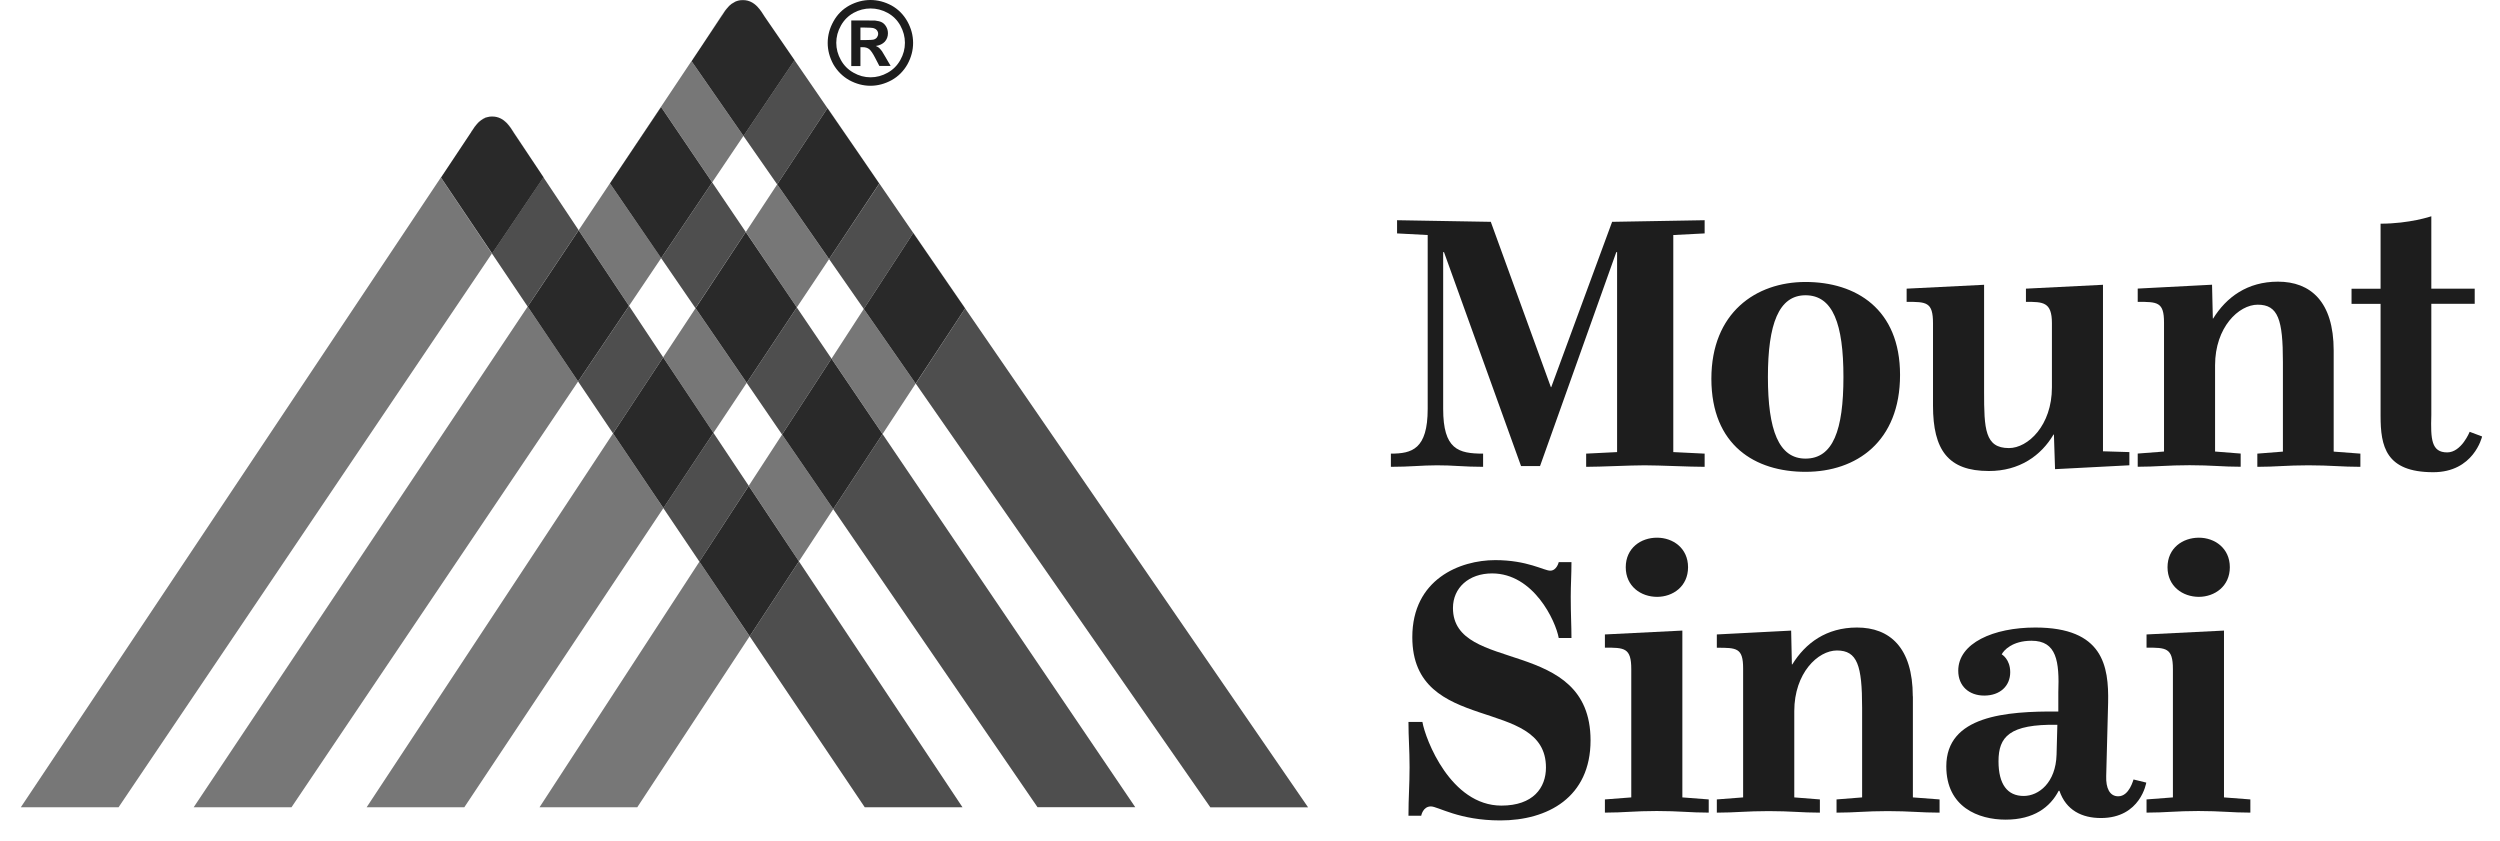<svg width="104" height="35" viewBox="0 0 104 35" fill="none" xmlns="http://www.w3.org/2000/svg">
<path d="M31.027 9.65L33.148 12.788L34.489 10.779L32.331 7.67L31.027 9.65Z" fill="#777777"/>
<path d="M36.581 7.634V7.63L34.426 4.492L34.422 4.499L35.723 6.388L36.581 7.634Z" fill="#777777"/>
<path d="M28.935 12.821L27.588 14.864L29.679 18.006L31.063 15.926L28.935 12.821Z" fill="#777777"/>
<path d="M25.503 18.03L15.253 33.581H19.316L27.595 21.138L27.171 20.505L25.503 18.03Z" fill="#777777"/>
<path d="M37.991 9.689L40.149 12.828L40.153 12.824L37.995 9.686L37.991 9.689Z" fill="#777777"/>
<path d="M29.096 23.365L22.445 33.581H26.511L31.184 26.47L29.096 23.365Z" fill="#777777"/>
<path d="M35.933 12.852L34.592 14.919L36.717 18.057H36.714L38.091 15.957L37.874 15.645L35.933 12.852Z" fill="#777777"/>
<path d="M31.147 20.211V20.214V20.211L32.088 21.624L33.235 23.352L34.663 21.179L32.535 18.077L31.147 20.211Z" fill="#777777"/>
<path d="M30.71 0.024C30.687 0.031 30.667 0.041 30.643 0.047C30.663 0.041 30.683 0.031 30.71 0.024Z" fill="#777777"/>
<path d="M27.505 4.452L29.626 7.583V7.587L30.927 5.654L28.765 2.542L25.443 7.523L27.505 4.452Z" fill="#777777"/>
<path d="M27.504 10.738L26.29 8.966L25.373 7.626L24.072 9.576L26.167 12.724L27.504 10.738Z" fill="#777777"/>
<path d="M31.811 0.697L33.052 2.502V2.499L31.814 0.697C31.674 0.493 31.434 0.004 30.904 0.004C30.834 0.004 30.77 0.011 30.714 0.027C30.774 0.014 30.834 0.007 30.9 0.007C31.431 0.004 31.671 0.493 31.811 0.697Z" fill="#777777"/>
<path d="M21.951 12.754L8.058 33.581H12.127L24.049 15.869L22.941 14.221L21.951 12.754Z" fill="#777777"/>
<path d="M20.463 10.547L18.338 7.386L0.867 33.581H4.933L20.463 10.547Z" fill="#777777"/>
<path d="M20.284 4.867C20.227 4.881 20.176 4.901 20.126 4.924C20.176 4.904 20.227 4.884 20.284 4.867Z" fill="#777777"/>
<path d="M20.476 4.844C21.007 4.844 21.247 5.336 21.387 5.534L22.504 7.212L21.39 5.53C21.25 5.333 21.01 4.844 20.476 4.844C20.41 4.844 20.346 4.85 20.286 4.864C20.346 4.854 20.406 4.844 20.476 4.844Z" fill="#777777"/>
<path d="M31.187 26.47L35.973 33.581H40.039L33.235 23.352L31.974 25.271L31.187 26.47Z" fill="#4E4E4E"/>
<path d="M27.588 14.865L26.167 12.725V12.729L24.049 15.87L25.503 18.03L26.471 16.56L27.588 14.865Z" fill="#4E4E4E"/>
<path d="M29.679 18.006L27.595 21.138L29.096 23.365L31.147 20.21L29.679 18.006Z" fill="#4E4E4E"/>
<path d="M24.072 9.576L22.501 7.218L22.524 7.251L22.588 7.348L22.595 7.355L22.605 7.372L20.466 10.547L21.951 12.754L22.461 11.987L24.072 9.576Z" fill="#4E4E4E"/>
<path d="M19.569 5.537C19.603 5.494 19.643 5.43 19.686 5.36C19.72 5.309 19.756 5.259 19.796 5.209C19.803 5.199 19.809 5.192 19.816 5.182C19.706 5.316 19.626 5.457 19.569 5.537L18.482 7.168L19.569 5.537Z" fill="#4E4E4E"/>
<path d="M20.007 5.001C20.01 5.001 20.01 4.997 20.007 5.001C19.936 5.047 19.873 5.111 19.819 5.175C19.822 5.171 19.832 5.165 19.836 5.161C19.889 5.104 19.943 5.047 20.007 5.001Z" fill="#4E4E4E"/>
<path d="M20.127 4.924C20.093 4.941 20.063 4.964 20.033 4.984C20.033 4.984 20.036 4.984 20.039 4.981C20.07 4.961 20.096 4.941 20.127 4.924Z" fill="#4E4E4E"/>
<path d="M27.588 14.865L29.679 18.006L27.588 14.865Z" fill="#4E4E4E"/>
<path d="M25.503 18.03L26.474 16.56L25.503 18.03L27.171 20.506L25.503 18.03Z" fill="#4E4E4E"/>
<path d="M31.147 20.213V20.21L29.092 23.365L31.147 20.213Z" fill="#4E4E4E"/>
<path d="M33.235 23.352L31.974 25.275L33.235 23.352L32.084 21.624L33.235 23.352Z" fill="#4E4E4E"/>
<path d="M26.167 12.724L24.072 9.579L26.167 12.724Z" fill="#4E4E4E"/>
<path d="M21.951 12.755L22.464 11.988L21.951 12.755L22.941 14.222L21.951 12.755Z" fill="#4E4E4E"/>
<path d="M21.383 5.537C21.243 5.336 21.003 4.847 20.473 4.847C21.006 4.847 21.247 5.336 21.383 5.537Z" fill="#4E4E4E"/>
<path d="M19.686 5.36C19.716 5.313 19.756 5.259 19.796 5.209C19.759 5.259 19.719 5.313 19.686 5.36Z" fill="#4E4E4E"/>
<path d="M21.384 5.537L22.524 7.255L22.501 7.215L21.384 5.537Z" fill="#4E4E4E"/>
<path d="M20.28 4.867C20.223 4.881 20.173 4.901 20.126 4.924C20.093 4.938 20.066 4.961 20.039 4.981C20.11 4.934 20.19 4.894 20.28 4.867Z" fill="#4E4E4E"/>
<path d="M22.595 7.355L22.605 7.372L20.463 10.544L22.605 7.372L22.595 7.355Z" fill="#4E4E4E"/>
<path d="M19.839 5.162C19.889 5.105 19.943 5.052 20.01 5.001C19.943 5.048 19.886 5.102 19.839 5.162Z" fill="#4E4E4E"/>
<path d="M30.433 0.158C30.433 0.158 30.437 0.158 30.437 0.155C30.363 0.208 30.303 0.269 30.246 0.332C30.249 0.329 30.256 0.326 30.259 0.319C30.313 0.262 30.37 0.208 30.433 0.158Z" fill="#4E4E4E"/>
<path d="M35.934 12.852L37.992 9.69L36.581 7.634L34.489 10.775L35.934 12.852Z" fill="#4E4E4E"/>
<path d="M32.331 7.671L34.422 4.499L33.051 2.503L30.927 5.655L32.331 7.671Z" fill="#4E4E4E"/>
<path d="M30.64 0.051C30.574 0.075 30.51 0.105 30.456 0.142C30.456 0.142 30.46 0.142 30.463 0.138C30.52 0.102 30.577 0.071 30.64 0.051Z" fill="#4E4E4E"/>
<path d="M38.095 15.957L50.35 33.585H54.416L40.15 12.829L38.095 15.957Z" fill="#4E4E4E"/>
<path d="M29.996 0.693C30.029 0.647 30.069 0.583 30.116 0.509C30.146 0.466 30.183 0.415 30.219 0.365C30.226 0.355 30.233 0.348 30.239 0.338C30.126 0.472 30.049 0.613 29.989 0.693L28.762 2.542L28.882 2.358L29.996 0.693Z" fill="#4E4E4E"/>
<path d="M35.723 6.387L34.422 4.495L35.723 6.387Z" fill="#4E4E4E"/>
<path d="M35.933 12.852L37.991 9.69L35.933 12.852Z" fill="#4E4E4E"/>
<path d="M40.15 12.829L38.095 15.957L37.878 15.646L38.095 15.957L40.15 12.829Z" fill="#4E4E4E"/>
<path d="M30.263 0.319C30.313 0.262 30.366 0.208 30.433 0.158C30.37 0.208 30.313 0.262 30.263 0.319Z" fill="#4E4E4E"/>
<path d="M30.707 0.024C30.684 0.031 30.664 0.041 30.64 0.047C30.577 0.071 30.516 0.101 30.463 0.134C30.537 0.091 30.613 0.047 30.707 0.024Z" fill="#4E4E4E"/>
<path d="M30.116 0.513C30.146 0.466 30.183 0.419 30.22 0.369C30.183 0.416 30.146 0.466 30.116 0.513Z" fill="#4E4E4E"/>
<path d="M36.581 7.634L35.724 6.388L36.581 7.634Z" fill="#292929"/>
<path d="M32.331 7.67L34.489 10.775L32.331 7.67Z" fill="#292929"/>
<path d="M34.489 10.775L36.577 7.634L34.489 10.775Z" fill="#292929"/>
<path d="M34.422 4.499L32.331 7.67L34.422 4.499Z" fill="#292929"/>
<path d="M34.489 10.775L36.577 7.634L35.723 6.388L34.422 4.499L32.331 7.67L34.489 10.775Z" fill="#292929"/>
<path d="M35.933 12.852L37.875 15.645L35.933 12.852Z" fill="#292929"/>
<path d="M37.991 9.69L40.149 12.829L37.991 9.69Z" fill="#292929"/>
<path d="M35.933 12.852L37.875 15.646L38.091 15.957L40.149 12.829L37.991 9.69L35.933 12.852Z" fill="#292929"/>
<path d="M25.373 7.627L25.443 7.52L25.373 7.627Z" fill="#4E4E4E"/>
<path d="M27.504 10.738L28.932 12.821L31.023 9.65L29.626 7.586L28.765 8.866L27.504 10.738Z" fill="#4E4E4E"/>
<path d="M43.161 33.58H47.227L36.714 18.056L34.662 21.178L43.161 33.58Z" fill="#4E4E4E"/>
<path d="M33.148 12.791L31.063 15.927L32.534 18.077L33.045 17.293L34.589 14.918L33.148 12.791Z" fill="#4E4E4E"/>
<path d="M28.936 12.821L31.064 15.926L28.936 12.821Z" fill="#4E4E4E"/>
<path d="M34.662 21.178L32.534 18.077L33.045 17.293L32.534 18.077L34.662 21.178L36.714 18.057L34.662 21.178Z" fill="#4E4E4E"/>
<path d="M29.626 7.586L28.765 8.866L29.626 7.586Z" fill="#4E4E4E"/>
<path d="M25.373 7.627L27.501 4.449L25.443 7.52L25.373 7.627L26.29 8.967L25.373 7.627Z" fill="#4E4E4E"/>
<path d="M30.436 0.155C30.443 0.152 30.45 0.145 30.457 0.142C30.453 0.145 30.443 0.152 30.436 0.155Z" fill="#292929"/>
<path d="M30.243 0.34C30.243 0.34 30.247 0.336 30.25 0.333C30.247 0.336 30.243 0.34 30.243 0.34Z" fill="#292929"/>
<path d="M30.927 5.654L28.762 2.542L30.927 5.654Z" fill="#292929"/>
<path d="M30.901 0C30.831 0 30.77 0.011 30.713 0.021C30.71 0.021 30.71 0.021 30.706 0.021C30.767 0.011 30.831 0 30.901 0Z" fill="#292929"/>
<path d="M33.052 2.499L31.811 0.693L33.052 2.499Z" fill="#292929"/>
<path d="M29.993 0.694C30.029 0.651 30.066 0.584 30.117 0.513C30.07 0.584 30.029 0.651 29.993 0.694Z" fill="#292929"/>
<path d="M30.467 0.138C30.467 0.138 30.463 0.138 30.46 0.142C30.453 0.145 30.447 0.152 30.44 0.155C30.44 0.155 30.436 0.155 30.436 0.158C30.443 0.152 30.457 0.145 30.467 0.138Z" fill="#292929"/>
<path d="M30.263 0.318C30.26 0.322 30.25 0.328 30.25 0.332C30.246 0.332 30.246 0.335 30.243 0.338C30.233 0.349 30.23 0.355 30.223 0.369C30.236 0.352 30.25 0.335 30.263 0.318Z" fill="#292929"/>
<path d="M29.996 0.693L28.885 2.358L28.762 2.542L29.996 0.693Z" fill="#292929"/>
<path d="M30.927 5.655L33.051 2.503L30.927 5.655Z" fill="#292929"/>
<path d="M31.811 0.697C31.674 0.493 31.43 0.004 30.903 0.004C30.833 0.004 30.77 0.011 30.71 0.027C30.616 0.051 30.54 0.091 30.466 0.141C30.456 0.148 30.443 0.155 30.433 0.161C30.37 0.208 30.313 0.265 30.266 0.322C30.253 0.335 30.236 0.356 30.223 0.372C30.183 0.419 30.149 0.469 30.119 0.516C30.073 0.587 30.033 0.654 29.999 0.697L28.769 2.546L30.93 5.658L33.055 2.506L31.811 0.697Z" fill="#292929"/>
<path d="M26.291 8.967L27.505 10.739L27.508 10.735L26.291 8.967Z" fill="#292929"/>
<path d="M29.626 7.587L27.504 4.449V4.452L29.626 7.587Z" fill="#292929"/>
<path d="M27.504 10.739L28.765 8.866L27.504 10.739Z" fill="#292929"/>
<path d="M28.765 8.866L29.626 7.587L27.501 4.452L25.373 7.627L26.29 8.967L27.504 10.738L28.765 8.866Z" fill="#292929"/>
<path d="M31.024 9.653L33.148 12.791L31.024 9.653Z" fill="#292929"/>
<path d="M31.063 15.926L33.148 12.791V12.788L31.063 15.926Z" fill="#292929"/>
<path d="M31.024 9.65L28.936 12.822L31.024 9.654V9.65Z" fill="#292929"/>
<path d="M31.024 9.653L28.936 12.821L31.064 15.926L33.148 12.788L31.024 9.653Z" fill="#292929"/>
<path d="M36.714 18.057L34.589 14.918L36.714 18.057Z" fill="#292929"/>
<path d="M34.589 14.918L33.045 17.297L34.589 14.918Z" fill="#292929"/>
<path d="M33.045 17.293L32.534 18.077L34.662 21.178L36.714 18.057L34.589 14.918L33.045 17.293Z" fill="#292929"/>
<path d="M19.819 5.182C19.819 5.182 19.819 5.176 19.825 5.176C19.819 5.182 19.819 5.182 19.819 5.182Z" fill="#292929"/>
<path d="M20.009 4.998C20.016 4.994 20.023 4.988 20.029 4.984C20.026 4.988 20.019 4.994 20.009 4.998Z" fill="#292929"/>
<path d="M18.338 7.386L18.482 7.168L18.338 7.386Z" fill="#292929"/>
<path d="M20.466 10.547L18.338 7.386H18.335L20.466 10.547Z" fill="#292929"/>
<path d="M20.477 4.844C20.41 4.844 20.346 4.85 20.286 4.864H20.283C20.34 4.854 20.403 4.844 20.477 4.844Z" fill="#292929"/>
<path d="M19.84 5.162C19.836 5.165 19.826 5.172 19.823 5.175C19.823 5.175 19.823 5.178 19.82 5.178C19.813 5.188 19.806 5.198 19.799 5.205C19.809 5.192 19.826 5.175 19.84 5.162Z" fill="#292929"/>
<path d="M20.039 4.98C20.039 4.98 20.036 4.98 20.033 4.984C20.026 4.987 20.019 4.994 20.012 4.997L20.009 5.001C20.016 4.994 20.029 4.987 20.039 4.98Z" fill="#292929"/>
<path d="M18.338 7.386L19.572 5.534L18.482 7.169L18.338 7.386Z" fill="#292929"/>
<path d="M22.588 7.349L22.524 7.255L22.595 7.356L22.588 7.349Z" fill="#292929"/>
<path d="M19.569 5.537C19.603 5.493 19.643 5.43 19.686 5.359C19.643 5.43 19.603 5.49 19.569 5.537Z" fill="#292929"/>
<path d="M21.384 5.537C21.247 5.336 21.007 4.847 20.477 4.847C20.407 4.847 20.343 4.854 20.283 4.871C20.193 4.894 20.113 4.934 20.043 4.981C20.033 4.988 20.02 4.995 20.013 5.001C19.946 5.048 19.893 5.105 19.843 5.159C19.829 5.175 19.813 5.189 19.803 5.206C19.759 5.256 19.723 5.309 19.693 5.356C19.646 5.423 19.606 5.487 19.576 5.534L18.345 7.386L20.473 10.548L22.611 7.376L22.601 7.359L22.531 7.255L21.384 5.537Z" fill="#292929"/>
<path d="M22.938 14.222L24.049 15.87L22.938 14.222Z" fill="#292929"/>
<path d="M24.072 9.576L22.464 11.987L24.072 9.576Z" fill="#292929"/>
<path d="M26.167 12.725L24.049 15.87L26.167 12.725Z" fill="#292929"/>
<path d="M22.464 11.987L21.951 12.754L22.938 14.221L24.049 15.869L26.167 12.727L24.072 9.579L22.464 11.987Z" fill="#292929"/>
<path d="M27.171 20.505L27.594 21.138L27.171 20.505Z" fill="#292929"/>
<path d="M27.588 14.865L26.47 16.559L27.588 14.865Z" fill="#292929"/>
<path d="M29.679 18.006L27.595 21.138L29.679 18.006Z" fill="#292929"/>
<path d="M26.471 16.559L25.503 18.03L27.171 20.505L27.598 21.138L29.68 18.006L27.588 14.865L26.471 16.559Z" fill="#292929"/>
<path d="M29.095 23.365L31.183 26.47L29.095 23.365Z" fill="#292929"/>
<path d="M31.147 20.213L32.084 21.623L31.147 20.213Z" fill="#292929"/>
<path d="M31.187 26.471L31.974 25.271L31.187 26.471Z" fill="#292929"/>
<path d="M31.187 26.47L31.974 25.271L33.235 23.352L32.084 21.623L31.147 20.213L29.095 23.365L31.187 26.47Z" fill="#292929"/>
<path d="M35.794 1.963H35.894C36 1.963 36.087 1.99 36.157 2.043C36.227 2.097 36.317 2.228 36.421 2.435L36.581 2.743H37.051L36.828 2.362C36.751 2.228 36.704 2.147 36.691 2.131C36.634 2.06 36.594 2.01 36.564 1.986C36.534 1.96 36.487 1.936 36.434 1.913C36.594 1.889 36.717 1.829 36.807 1.735C36.894 1.638 36.938 1.521 36.938 1.384C36.938 1.283 36.914 1.193 36.867 1.112C36.821 1.032 36.764 0.972 36.691 0.931C36.617 0.891 36.521 0.868 36.397 0.854C36.354 0.851 36.15 0.851 35.794 0.851H35.413V2.747H35.794V1.963ZM35.794 1.146H35.947C36.167 1.146 36.304 1.156 36.357 1.176C36.41 1.193 36.454 1.223 36.484 1.263C36.514 1.303 36.531 1.35 36.531 1.404C36.531 1.461 36.514 1.508 36.484 1.551C36.454 1.595 36.41 1.625 36.361 1.642C36.307 1.658 36.17 1.668 35.947 1.668H35.794V1.146Z" fill="#1D1D1D"/>
<path d="M35.326 3.333C35.606 3.487 35.903 3.568 36.21 3.568C36.517 3.568 36.814 3.487 37.094 3.333C37.374 3.176 37.591 2.955 37.751 2.673C37.905 2.392 37.985 2.094 37.985 1.786C37.985 1.474 37.905 1.176 37.745 0.888C37.584 0.603 37.364 0.382 37.087 0.228C36.807 0.078 36.514 0 36.21 0C35.907 0 35.613 0.078 35.333 0.228C35.053 0.382 34.833 0.6 34.673 0.888C34.513 1.173 34.432 1.474 34.432 1.786C34.432 2.094 34.513 2.392 34.666 2.673C34.829 2.955 35.05 3.176 35.326 3.333ZM34.983 1.062C35.113 0.831 35.29 0.657 35.513 0.533C35.737 0.412 35.97 0.352 36.217 0.352C36.461 0.352 36.697 0.412 36.921 0.533C37.148 0.657 37.324 0.831 37.454 1.062C37.581 1.293 37.645 1.531 37.645 1.782C37.645 2.034 37.581 2.271 37.454 2.496C37.328 2.723 37.151 2.901 36.927 3.025C36.701 3.152 36.464 3.216 36.214 3.216C35.967 3.216 35.73 3.152 35.507 3.025C35.28 2.898 35.103 2.72 34.98 2.496C34.853 2.271 34.789 2.03 34.789 1.782C34.789 1.534 34.853 1.293 34.983 1.062Z" fill="#1D1D1D"/>
<path d="M61.697 19.42V18.871C60.667 18.871 60.036 18.693 60.036 17.009V10.488H60.07L63.275 19.387H64.066L67.238 10.488H67.271V18.807L65.984 18.871V19.42C66.627 19.42 67.771 19.357 68.415 19.357C69.059 19.357 70.27 19.42 70.913 19.42V18.871L69.609 18.807V9.777L70.913 9.71V9.161L67.064 9.228L64.532 16.104H64.516L62.017 9.228L58.118 9.161V9.71L59.392 9.777V17.009C59.392 18.693 58.732 18.871 57.861 18.871V19.42C58.665 19.42 59.136 19.357 59.779 19.357C60.426 19.353 60.893 19.42 61.697 19.42Z" fill="#1D1D1D"/>
<path d="M75.109 19.628C77.234 19.628 79.042 18.365 79.042 15.598C79.042 12.849 77.204 11.73 75.109 11.73C73.044 11.73 71.193 13.009 71.193 15.759C71.197 18.529 73.014 19.628 75.109 19.628ZM75.109 12.283C76.253 12.283 76.687 13.482 76.687 15.682C76.687 17.899 76.253 19.078 75.109 19.078C73.995 19.078 73.545 17.896 73.545 15.682C73.545 13.482 73.995 12.283 75.109 12.283Z" fill="#1D1D1D"/>
<path d="M85.426 18.077H85.443L85.49 19.517L88.582 19.356V18.807L87.484 18.774V11.847L84.279 12.008V12.557C84.989 12.557 85.36 12.557 85.36 13.445V16.114C85.36 17.702 84.362 18.64 83.572 18.64C82.571 18.64 82.538 17.846 82.538 16.295V11.847L79.316 12.008V12.557C80.136 12.557 80.413 12.557 80.413 13.445V16.875C80.413 18.72 81.043 19.594 82.734 19.594C84.009 19.598 84.913 18.951 85.426 18.077Z" fill="#1D1D1D"/>
<path d="M97.081 14.581C97.081 12.541 96.113 11.717 94.763 11.717C93.488 11.717 92.618 12.363 92.067 13.251H92.054L92.021 11.844L88.929 12.005V12.557C89.749 12.557 90.023 12.557 90.023 13.415V18.784L88.929 18.868V19.417C89.716 19.417 90.153 19.353 91.087 19.353C92.021 19.353 92.441 19.417 93.212 19.417V18.868L92.147 18.784V15.197C92.147 13.613 93.132 12.675 93.922 12.675C94.773 12.675 94.969 13.304 94.969 15.053V18.787L93.905 18.871V19.42C94.696 19.42 95.096 19.357 96.03 19.357C96.967 19.357 97.401 19.42 98.192 19.42V18.871L97.081 18.787V14.581Z" fill="#1D1D1D"/>
<path d="M101.804 18.82C101.143 18.82 101.113 18.271 101.143 17.266V12.637H102.948V12.008H101.143V8.997C101.143 8.997 100.243 9.305 99.032 9.305V12.011H97.824V12.641H99.032V17.3C99.032 18.562 99.242 19.644 101.223 19.644C102.904 19.644 103.248 18.184 103.255 18.16V18.157L102.738 17.963C102.738 17.963 102.397 18.82 101.804 18.82Z" fill="#1D1D1D"/>
<path d="M60.443 25.294C60.443 24.453 61.103 23.854 62.071 23.854C63.795 23.854 64.716 25.827 64.843 26.54H65.373C65.373 26.024 65.343 25.585 65.343 24.825C65.343 24.309 65.373 23.921 65.373 23.385H64.843C64.843 23.385 64.763 23.74 64.489 23.74C64.232 23.74 63.538 23.301 62.201 23.301C60.733 23.301 58.752 24.095 58.752 26.507C58.752 30.599 64.312 28.935 64.312 31.929C64.312 32.77 63.782 33.513 62.458 33.513C60.35 33.513 59.299 30.764 59.172 30.033H58.592C58.592 30.697 58.638 31.166 58.638 31.912C58.638 32.689 58.592 33.158 58.592 33.935H59.122C59.122 33.935 59.189 33.547 59.526 33.547C59.816 33.547 60.7 34.13 62.411 34.13C64.379 34.13 66.167 33.175 66.167 30.797C66.163 26.46 60.443 28.047 60.443 25.294Z" fill="#1D1D1D"/>
<path d="M69.986 26.232L66.764 26.393V26.942C67.571 26.942 67.861 26.942 67.861 27.833V33.172L66.764 33.256V33.805C67.554 33.805 67.988 33.738 68.922 33.738C69.856 33.738 70.31 33.805 71.083 33.805V33.256L69.986 33.172V26.232Z" fill="#1D1D1D"/>
<path d="M67.631 23.597C67.631 24.391 68.262 24.829 68.935 24.829C69.596 24.829 70.223 24.391 70.223 23.597C70.223 22.803 69.596 22.368 68.935 22.368C68.258 22.364 67.631 22.803 67.631 23.597Z" fill="#1D1D1D"/>
<path d="M79.572 28.969C79.572 26.929 78.605 26.105 77.251 26.105C75.977 26.105 75.106 26.752 74.559 27.64H74.542L74.512 26.233L71.42 26.393V26.946C72.241 26.946 72.514 26.946 72.514 27.804V33.172L71.42 33.256V33.806C72.207 33.806 72.644 33.742 73.579 33.742C74.512 33.742 74.933 33.806 75.707 33.806V33.256L74.642 33.172V29.582C74.642 27.998 75.626 27.06 76.417 27.06C77.268 27.06 77.464 27.69 77.464 29.438V33.172L76.4 33.256V33.806C77.191 33.806 77.594 33.742 78.528 33.742C79.462 33.742 79.896 33.806 80.686 33.806V33.256L79.576 33.172V28.969H79.572Z" fill="#1D1D1D"/>
<path d="M88.118 33.126C87.761 33.126 87.601 32.784 87.618 32.285L87.698 29.227C87.728 27.706 87.491 26.105 84.669 26.105C82.928 26.105 81.463 26.752 81.463 27.901C81.463 28.547 81.917 28.936 82.544 28.936C83.205 28.936 83.625 28.534 83.625 27.964C83.625 27.415 83.271 27.221 83.271 27.221C83.352 27.06 83.705 26.655 84.512 26.655C85.56 26.655 85.673 27.512 85.626 28.805V29.599C83.435 29.582 80.966 29.776 80.966 31.88C80.966 33.578 82.304 34.097 83.435 34.097C84.609 34.097 85.286 33.578 85.64 32.898H85.673C85.947 33.705 86.607 34.03 87.397 34.03C89.055 34.03 89.285 32.556 89.285 32.556L88.755 32.426C88.745 32.429 88.585 33.126 88.118 33.126ZM85.553 31.394C85.52 32.56 84.812 33.112 84.185 33.112C83.508 33.112 83.138 32.627 83.138 31.669C83.138 30.651 83.588 30.118 85.586 30.151L85.553 31.394Z" fill="#1D1D1D"/>
<path d="M92.761 23.597C92.761 22.803 92.131 22.368 91.474 22.368C90.796 22.368 90.169 22.803 90.169 23.597C90.169 24.391 90.8 24.829 91.474 24.829C92.131 24.826 92.761 24.391 92.761 23.597Z" fill="#1D1D1D"/>
<path d="M92.518 26.232L89.296 26.393V26.942C90.103 26.942 90.393 26.942 90.393 27.833V33.172L89.296 33.256V33.805C90.086 33.805 90.523 33.738 91.454 33.738C92.391 33.738 92.841 33.805 93.615 33.805V33.256L92.518 33.172V26.232Z" fill="#1D1D1D"/>
</svg>
